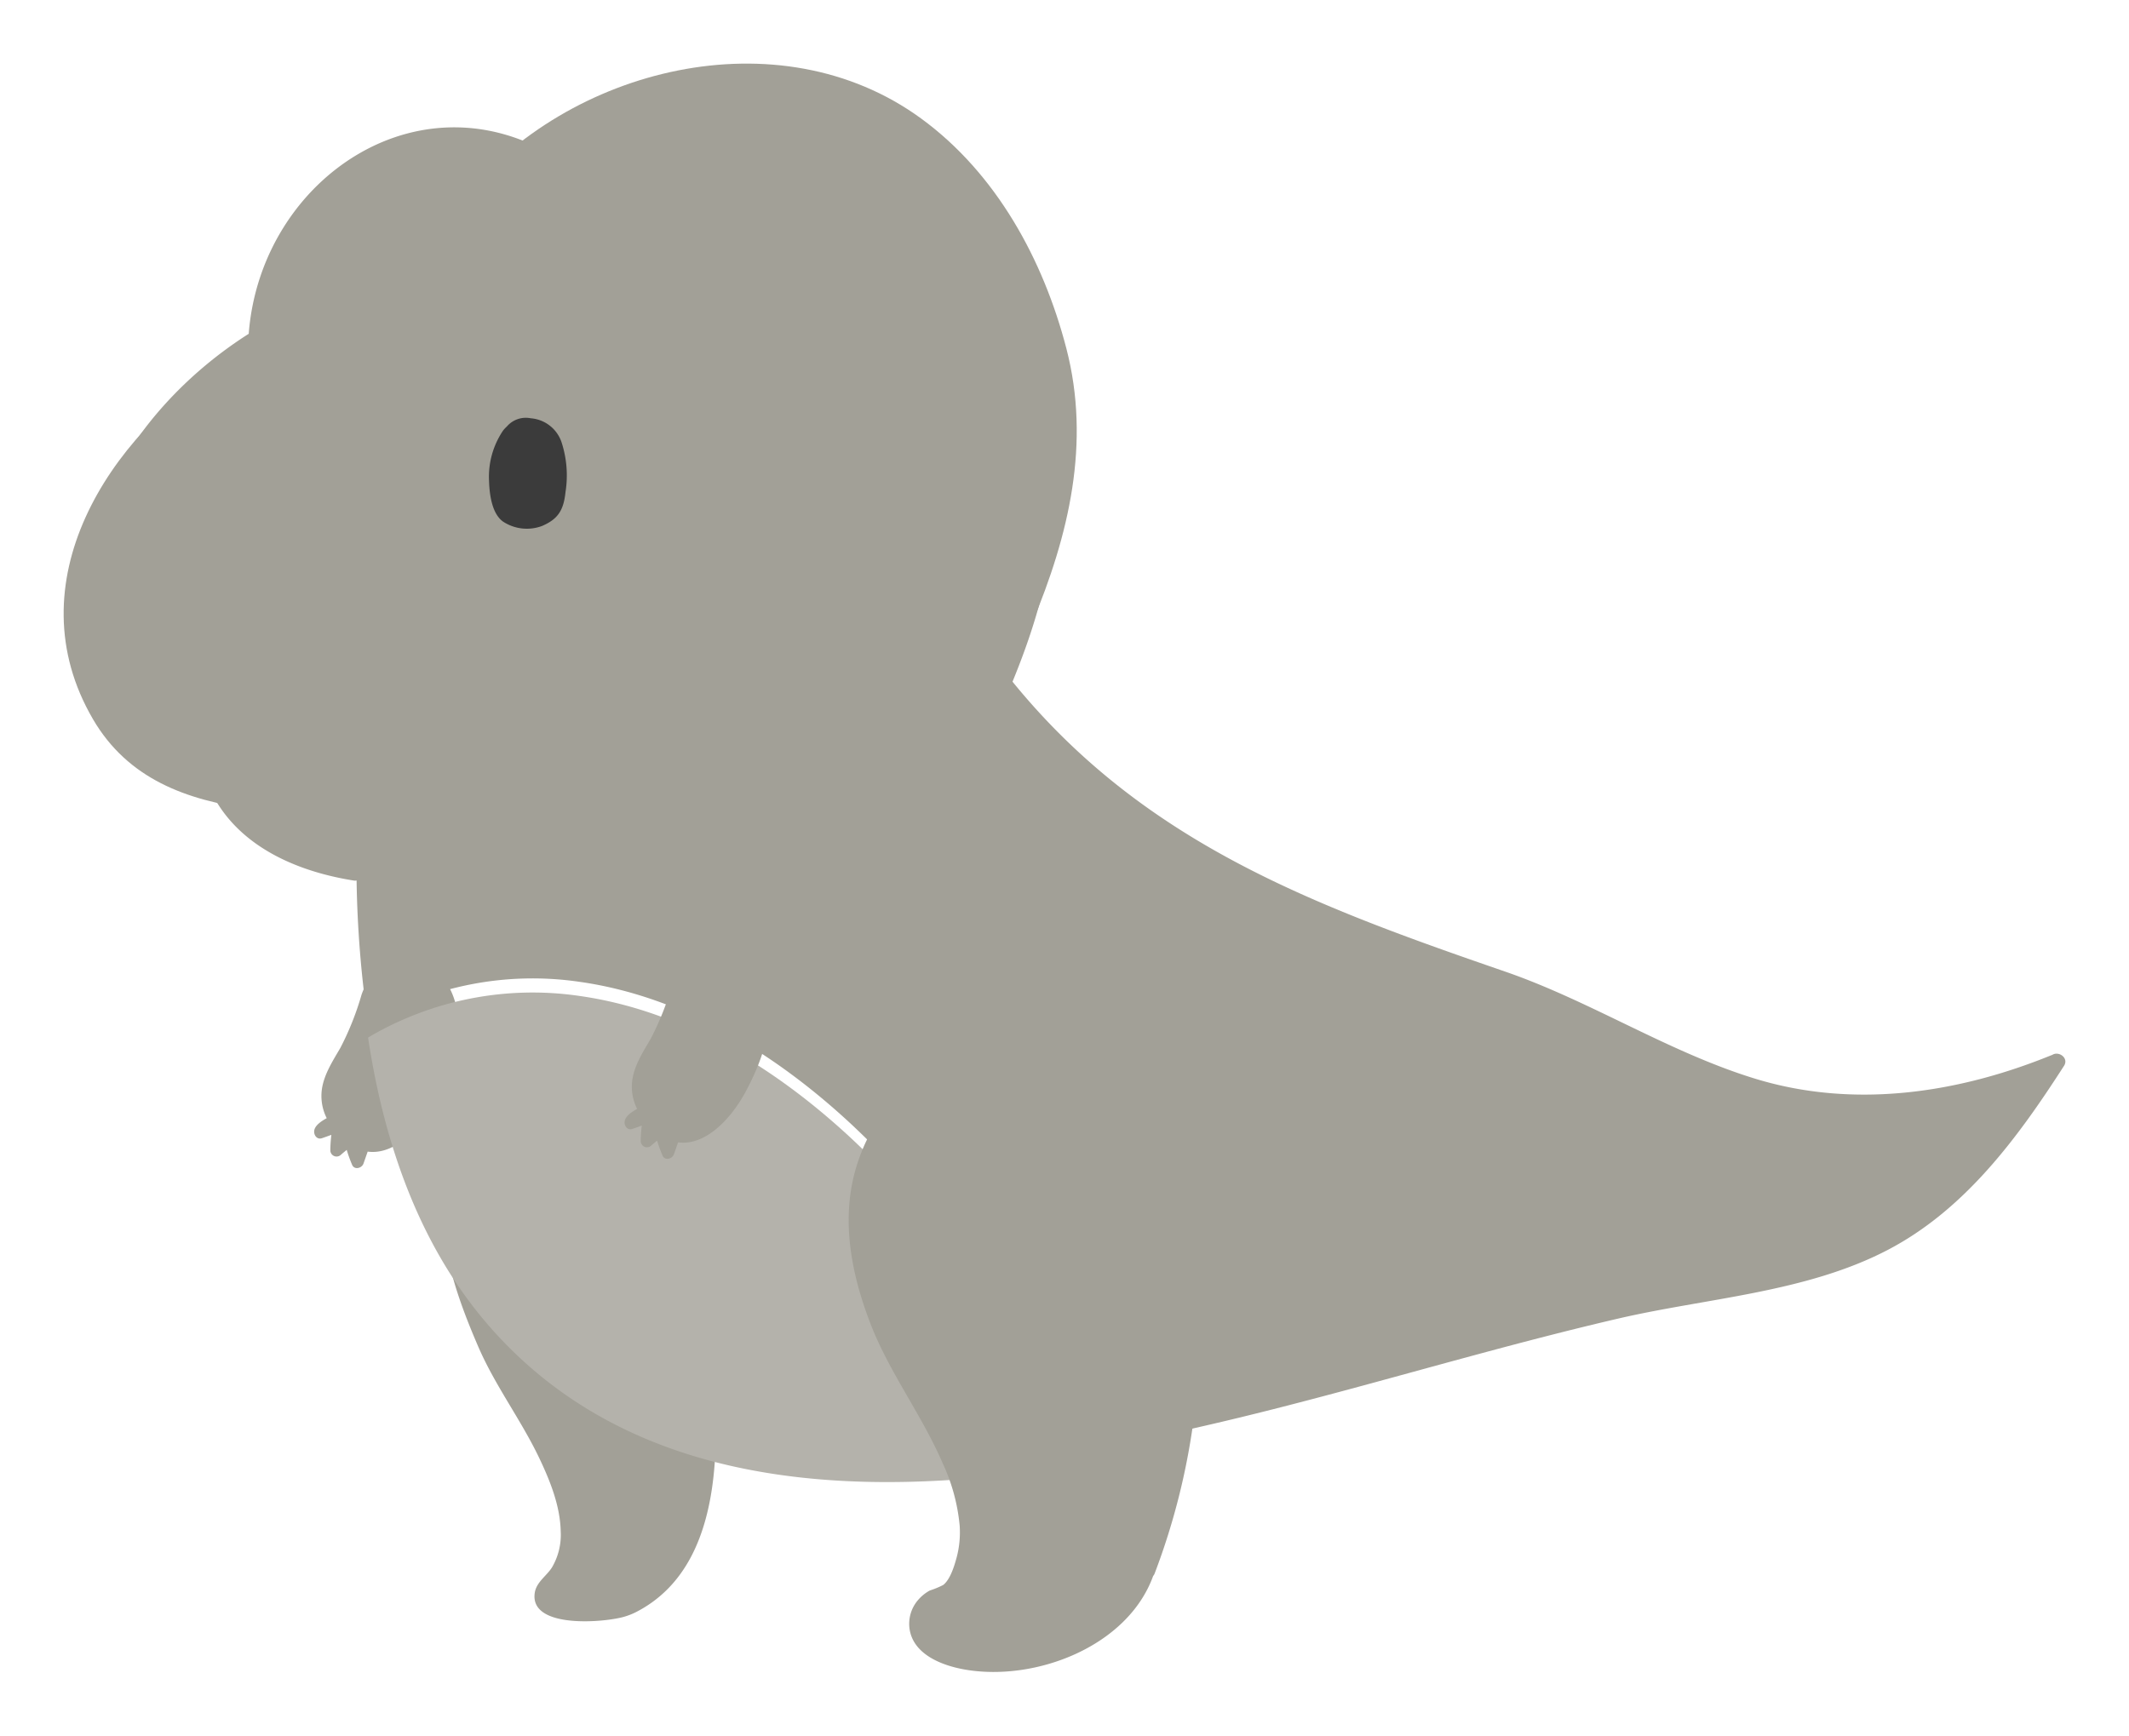 <svg xmlns="http://www.w3.org/2000/svg" xmlns:xlink="http://www.w3.org/1999/xlink" width="301.023" height="245.458" viewBox="0 0 301.023 245.458"><defs><style>.a{fill:#a2a097;}.b{fill:#b4b2ab;}.c{fill:#3b3b3b;}.d{filter:url(#m);}.e{filter:url(#k);}.f{filter:url(#i);}.g{filter:url(#g);}.h{filter:url(#e);}.i{filter:url(#c);}.j{filter:url(#a);}</style><filter id="a" x="35.421" y="126.915" width="38.375" height="47.291" filterUnits="userSpaceOnUse"><feOffset dy="3" input="SourceAlpha"/><feGaussianBlur stdDeviation="3" result="b"/><feFlood flood-opacity="0.161"/><feComposite operator="in" in2="b"/><feComposite in="SourceGraphic"/></filter><filter id="c" x="3.001" y="9" width="298.022" height="205.486" filterUnits="userSpaceOnUse"><feOffset dy="3" input="SourceAlpha"/><feGaussianBlur stdDeviation="3" result="d"/><feFlood flood-opacity="0.161"/><feComposite operator="in" in2="d"/><feComposite in="SourceGraphic"/></filter><filter id="e" x="43.041" y="131.397" width="116.531" height="87.21" filterUnits="userSpaceOnUse"><feOffset dy="5" input="SourceAlpha"/><feGaussianBlur stdDeviation="3" result="f"/><feFlood flood-opacity="0.161"/><feComposite operator="in" in2="f"/><feComposite in="SourceGraphic"/></filter><filter id="g" x="56.085" y="0" width="105.155" height="97.957" filterUnits="userSpaceOnUse"><feOffset dx="3" dy="-6" input="SourceAlpha"/><feGaussianBlur stdDeviation="3" result="h"/><feFlood flood-opacity="0.161"/><feComposite operator="in" in2="h"/><feComposite in="SourceGraphic"/></filter><filter id="i" x="0" y="42.02" width="73.082" height="82.197" filterUnits="userSpaceOnUse"><feOffset dx="-3" dy="6" input="SourceAlpha"/><feGaussianBlur stdDeviation="3" result="j"/><feFlood flood-opacity="0.161"/><feComposite operator="in" in2="j"/><feComposite in="SourceGraphic"/></filter><filter id="k" x="110.995" y="138.077" width="67.658" height="107.381" filterUnits="userSpaceOnUse"><feOffset dy="3" input="SourceAlpha"/><feGaussianBlur stdDeviation="3" result="l"/><feFlood flood-opacity="0.161"/><feComposite operator="in" in2="l"/><feComposite in="SourceGraphic"/></filter><filter id="m" x="79.312" y="125.605" width="38.375" height="47.291" filterUnits="userSpaceOnUse"><feOffset dy="3" input="SourceAlpha"/><feGaussianBlur stdDeviation="3" result="n"/><feFlood flood-opacity="0.161"/><feComposite operator="in" in2="n"/><feComposite in="SourceGraphic"/></filter></defs><g transform="translate(-20 -466.693)"><g class="j" transform="matrix(1, 0, 0, 1, 20, 466.69)"><path class="a" d="M158.4,319.566a7.667,7.667,0,0,0-4.886-.723c-2.481.38-4.079,2.387-4.872,4.645a40.192,40.192,0,0,1-3,7.537c-1.039,1.791-2.253,3.64-2.593,5.727a6.984,6.984,0,0,0,.665,4.209c-.758.42-1.661,1.012-1.765,1.763-.084.607.369,1.3,1.074,1.074.454-.148.9-.316,1.349-.477a20.065,20.065,0,0,0-.147,2.206.883.883,0,0,0,1.49.617c.267-.242.551-.462.826-.7a19.792,19.792,0,0,0,.778,2.146c.348.733,1.368.437,1.594-.208q.3-.846.593-1.692c3.948.532,7.568-3.469,9.525-7.113,2.157-4.018,4.063-8.926,2.961-13.545a9.848,9.848,0,0,0-2.3-4.462A5.423,5.423,0,0,0,158.4,319.566Z" transform="translate(-97.52 -185.82)"/></g><path class="a" d="M144.174,383.866c-1.392-11.41-6.133-26.98-19.219-29.662-4.7-.964-9.782-.428-13.217,3.227-8.451,8.991-3.972,21.933.213,31.61,2.363,5.465,6.027,10.308,8.593,15.684,1.533,3.217,2.959,6.753,3.041,10.365a9.077,9.077,0,0,1-1.243,5.131c-.767,1.206-2.2,2.063-2.426,3.582-.776,5.174,10.061,4.183,12.732,3.353a9.62,9.62,0,0,0,1.481-.578C148.611,419.271,145.775,396.989,144.174,383.866Z" transform="translate(-24.306 268.159)"/><g transform="translate(32.001 481.693)"><g class="i" transform="matrix(1, 0, 0, 1, -12, -15)"><path class="a" d="M521.1,955.556c-.023.007-.039,0-.06.009-13.276,5.421-27.994,7.612-41.946,3.334-12.217-3.747-23.228-10.969-35.364-15.153-27.023-9.321-51.071-18.187-69.619-40.988,5.044-12.264,7.96-25.056,4.556-38.143-3.266-12.563-9.9-24.743-20.539-32.511-13.753-10.043-32.09-9.722-47.078-2.536-19.892-13.783-43.224,1.719-44.933,23.991-16.971,10.77-30.309,31.85-18.927,51.344a23.943,23.943,0,0,0,12.437,10.415c2.85,9.657,12.048,14.1,21.384,15.57a1.182,1.182,0,0,0,.357-.015,155.014,155.014,0,0,0,1.628,20.218,45.684,45.684,0,0,1,29.877-5.889c14.541,2.052,27.671,10.119,38.422,20.123a115.4,115.4,0,0,1,30.232,46.509c26.539-4.081,52.092-12.932,78.207-19,12.533-2.912,26.518-3.666,38.081-9.689,10.971-5.713,18.433-15.895,24.971-26.06C523.5,955.969,522.017,954.927,521.1,955.556Z" transform="translate(-230.95 -809.35)"/></g><g class="h" transform="matrix(1, 0, 0, 1, -12, -15)"><path class="b" d="M332.579,909.062c-10.751-10-23.881-18.071-38.422-20.123a45.683,45.683,0,0,0-29.877,5.889c2.345,15.476,7.588,30.525,18.285,42.106,18.771,20.327,46.6,22.708,72.681,19.678,2.533-.295,5.052-.653,7.566-1.04A115.406,115.406,0,0,0,332.579,909.062Z" transform="translate(-212.24 -753.09)"/></g></g><g class="g" transform="matrix(1, 0, 0, 1, 20, 466.69)"><path class="a" d="M356.761,503.058c-3.268-12.563-9.9-24.742-20.539-32.511-20.081-14.663-49.932-7.241-64.867,11.4-.935,1.168.715,2.838,1.66,1.66.036-.043.073-.084.109-.128l76.666,57.456c-.056.137-.1.278-.16.415-.584,1.391,1.686,2,2.262.625C357.129,529.471,360.236,516.418,356.761,503.058Z" transform="translate(-208.99 -447.79)"/></g><path class="c" d="M11.2,9.472A15.129,15.129,0,0,0,9.416,2.579,5,5,0,0,0,4.537.013,3.526,3.526,0,0,0,1.422,1.745a4.393,4.393,0,0,0-.433.672,11.651,11.651,0,0,0-.7,7.377c.421,2.03,1.272,4.5,2.952,5.29a6.12,6.12,0,0,0,5.54-.364C10.683,13.46,11.4,12.169,11.2,9.472Z" transform="matrix(0.985, 0.174, -0.174, 0.985, 90.568, 525.045)"/><g class="f" transform="matrix(1, 0, 0, 1, 20, 466.69)"><path class="a" d="M195.425,576.191l-29.212-55.178.042-.026c1.252-.781.1-2.771-1.16-1.984-16.788,10.481-30.115,31.288-18.887,50.515,4.92,8.429,13.193,11.483,22.589,12.726,8.969,1.188,20.568,1.8,27.956-4.27C197.8,577.115,196.519,575.71,195.425,576.191Z" transform="translate(-130.06 -473.8)"/></g><g class="e" transform="matrix(1, 0, 0, 1, 20, 466.69)"><path class="a" d="M269.384,393.76c-1.209-9.39-3.725-19.943-11.861-25.789a15.9,15.9,0,0,0-7.391-2.985,28.242,28.242,0,0,0-5.976-.2,26.377,26.377,0,0,0-11.061,3.309,25.049,25.049,0,0,0-11.219,13.577c-2.691,7.713-1.161,15.847,1.722,23.267,2.676,6.892,7.288,12.9,10.2,19.706a26.64,26.64,0,0,1,2.371,8.75,13.846,13.846,0,0,1-.429,4.508c-.32,1.175-.887,3.09-1.893,3.883a12.487,12.487,0,0,1-1.9.784,5.91,5.91,0,0,0-1.678,1.367,5.143,5.143,0,0,0-1.164,4.2c.616,3.563,4.681,5.064,7.766,5.607,9.955,1.753,23.037-3.225,26.654-13.226a1.146,1.146,0,0,0,.2-.322A97.253,97.253,0,0,0,269.384,393.76Z" transform="translate(-100.48 -220.63)"/></g><g class="d" transform="matrix(1, 0, 0, 1, 20, 466.69)"><path class="a" d="M158.4,319.566a7.667,7.667,0,0,0-4.886-.723c-2.481.38-4.079,2.387-4.872,4.645a40.192,40.192,0,0,1-3,7.537c-1.039,1.791-2.253,3.64-2.593,5.727a6.984,6.984,0,0,0,.665,4.209c-.758.42-1.661,1.012-1.765,1.763-.084.607.369,1.3,1.074,1.074.454-.148.9-.316,1.349-.477a20.065,20.065,0,0,0-.147,2.206.883.883,0,0,0,1.49.617c.267-.242.551-.462.826-.7a19.792,19.792,0,0,0,.778,2.146c.348.733,1.368.437,1.594-.208q.3-.846.593-1.692c3.948.532,7.568-3.469,9.525-7.113,2.157-4.018,4.063-8.926,2.961-13.545a9.848,9.848,0,0,0-2.3-4.462A5.423,5.423,0,0,0,158.4,319.566Z" transform="translate(-53.63 -187.13)"/></g></g></svg>